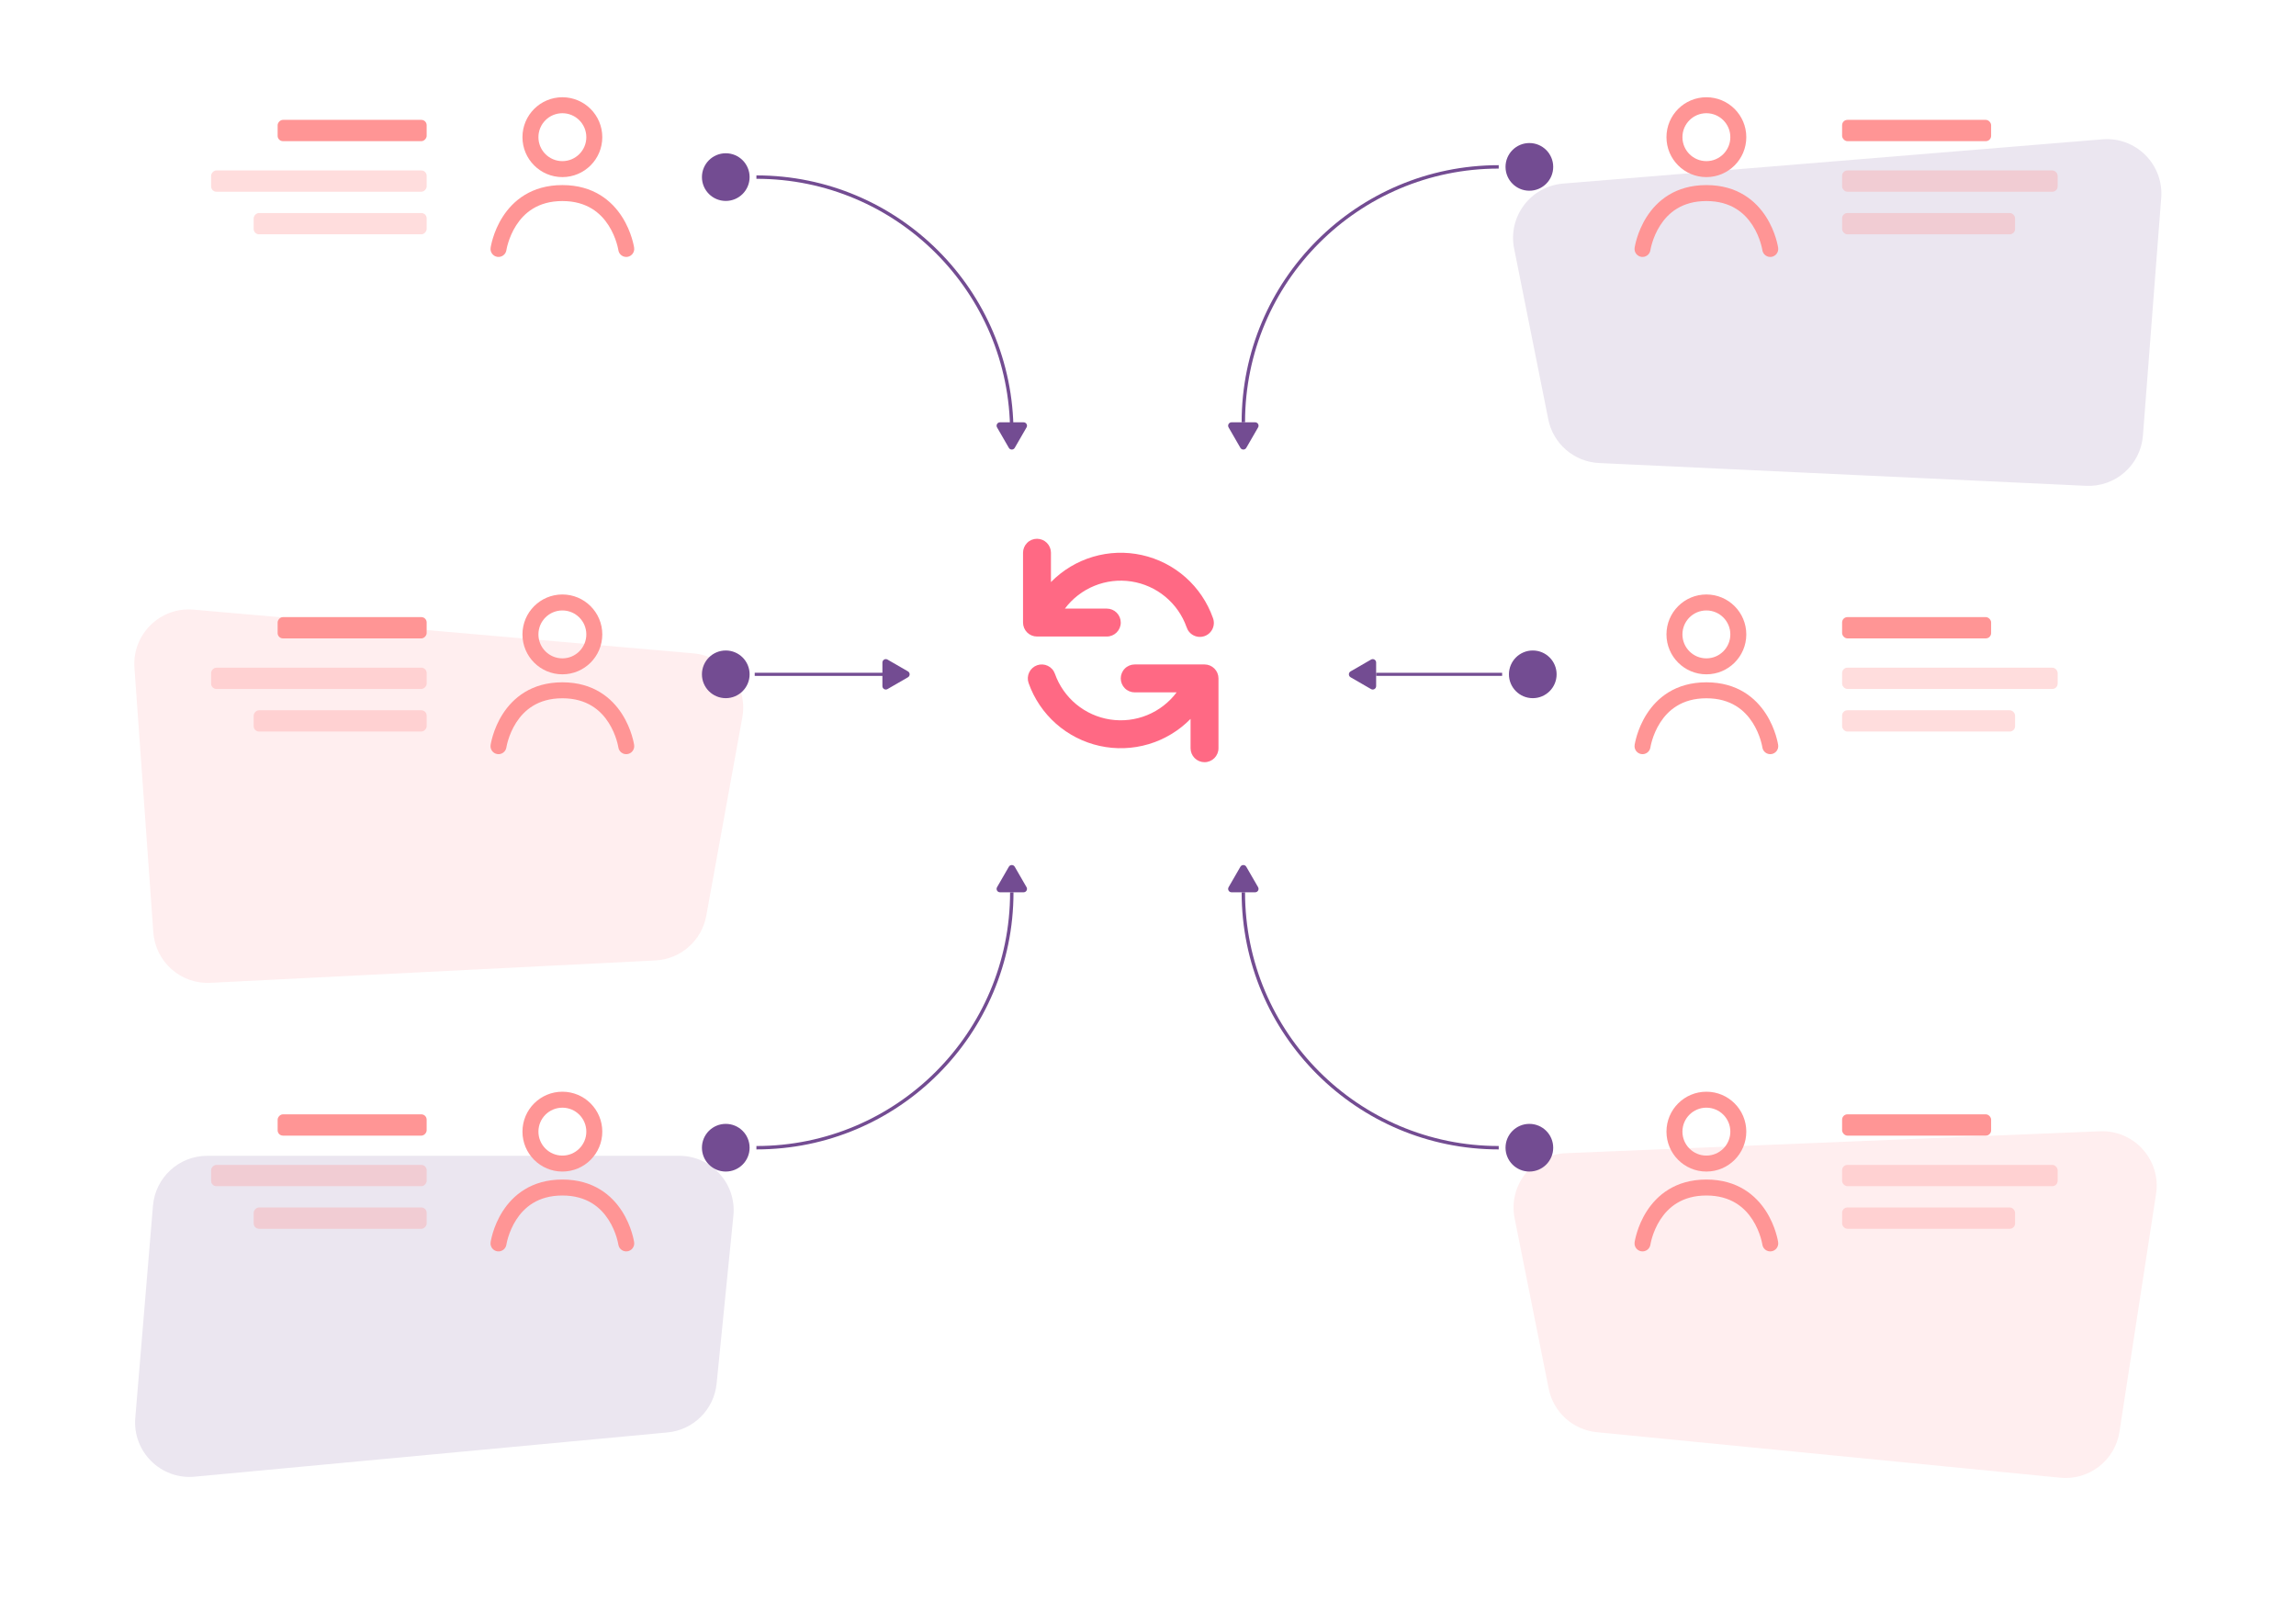 <svg width="548" height="385" viewBox="0 0 548 385" fill="none" xmlns="http://www.w3.org/2000/svg">
<g filter="url(#filter0_d_1923_10374)">
<path d="M361.385 27.319C359.86 19.695 365.323 12.445 373.072 11.809L501.802 1.247C509.776 0.593 516.444 7.227 515.83 15.204L511.466 71.94C510.927 78.949 504.915 84.26 497.893 83.932L381.675 78.495C375.711 78.216 370.703 73.911 369.532 68.056L361.385 27.319Z" fill="#EBE6F0"/>
</g>
<g filter="url(#filter1_d_1923_10374)">
<path d="M175.179 25.966C175.894 18.811 170.667 12.433 163.51 11.731L56.254 1.203C49.382 0.528 43.181 5.342 42.132 12.166L33.417 68.813C32.167 76.933 38.669 84.163 46.877 83.779L158.759 78.545C165.201 78.243 170.449 73.266 171.09 66.849L175.179 25.966Z" fill="white"/>
</g>
<g filter="url(#filter2_d_1923_10374)">
<path d="M370.547 135.92C371.114 129.681 376.048 124.734 382.285 124.15L497.264 113.392C504.525 112.713 510.926 118.138 511.445 125.412L515.961 188.636C516.515 196.384 510.196 202.886 502.435 202.554L378.653 197.259C371.233 196.941 365.586 190.485 366.258 183.09L370.547 135.92Z" fill="white"/>
</g>
<g filter="url(#filter3_d_1923_10374)">
<path d="M177.173 139.195C178.543 131.661 173.14 124.581 165.512 123.914L46.189 113.482C38.219 112.785 31.516 119.382 32.086 127.362L36.594 190.477C37.099 197.534 43.152 202.893 50.218 202.537L156.426 197.194C162.458 196.89 167.486 192.474 168.567 186.533L177.173 139.195Z" fill="#FFEEEF"/>
</g>
<g filter="url(#filter4_d_1923_10374)">
<path d="M361.506 258.732C359.939 250.898 365.741 243.517 373.723 243.189L501.212 237.959C509.391 237.623 515.842 244.838 514.597 252.928L505.868 309.666C504.818 316.491 498.618 321.305 491.746 320.63L381.116 309.771C375.419 309.212 370.758 304.993 369.635 299.38L361.506 258.732Z" fill="#FFEEEF"/>
</g>
<g filter="url(#filter5_d_1923_10374)">
<path d="M175.045 258.11C175.811 250.455 169.799 243.813 162.106 243.813H49.466C42.703 243.813 37.07 248.997 36.508 255.736L32.289 306.36C31.617 314.427 38.4 321.14 46.459 320.386L159.311 309.827C165.504 309.248 170.42 304.363 171.039 298.174L175.045 258.11Z" fill="#EBE6F0"/>
</g>
<path fill-rule="evenodd" clip-rule="evenodd" d="M416.8 32.734C416.8 37.995 412.535 42.261 407.273 42.261C402.011 42.261 397.746 37.995 397.746 32.734C397.746 27.472 402.011 23.207 407.273 23.207C412.535 23.207 416.8 27.472 416.8 32.734ZM412.989 32.734C412.989 35.891 410.43 38.45 407.273 38.45C404.116 38.45 401.557 35.891 401.557 32.734C401.557 29.577 404.116 27.018 407.273 27.018C410.43 27.018 412.989 29.577 412.989 32.734Z" fill="#FF9595"/>
<path d="M393.916 59.681L393.918 59.67C393.92 59.656 393.924 59.629 393.931 59.59C393.945 59.514 393.967 59.394 394.001 59.236C394.069 58.919 394.182 58.453 394.356 57.889C394.708 56.754 395.298 55.255 396.253 53.771C398.122 50.862 401.383 47.977 407.273 47.977C413.164 47.977 416.424 50.862 418.294 53.771C419.248 55.255 419.839 56.754 420.19 57.889C420.365 58.453 420.478 58.919 420.545 59.236C420.579 59.394 420.602 59.514 420.615 59.59C420.622 59.629 420.626 59.656 420.629 59.67L420.63 59.681L420.631 59.684C420.782 60.723 421.746 61.444 422.786 61.296C423.828 61.147 424.552 60.182 424.403 59.14L422.517 59.41C424.403 59.14 424.403 59.139 424.402 59.138L424.402 59.136L424.401 59.13L424.399 59.116L424.392 59.072C424.387 59.037 424.379 58.989 424.368 58.929C424.347 58.81 424.316 58.644 424.272 58.437C424.183 58.025 424.043 57.448 423.831 56.762C423.408 55.396 422.689 53.56 421.499 51.71C419.082 47.95 414.721 44.166 407.273 44.166C399.826 44.166 395.464 47.95 393.047 51.71C391.858 53.56 391.139 55.396 390.716 56.762C390.503 57.448 390.363 58.025 390.275 58.437C390.23 58.644 390.199 58.81 390.178 58.929C390.168 58.989 390.16 59.037 390.154 59.072L390.147 59.116L390.145 59.13L390.144 59.136L390.144 59.138C390.144 59.139 390.144 59.14 392.03 59.41L390.144 59.14C389.995 60.182 390.719 61.147 391.76 61.296C392.801 61.444 393.764 60.723 393.915 59.684L393.916 59.681Z" fill="#FF9595"/>
<rect x="439.666" y="28.605" width="35.568" height="5.081" rx="1.27" fill="#FF9595"/>
<rect x="439.667" y="40.673" width="51.446" height="5.081" rx="1.27" fill="#FF9595" fill-opacity="0.32"/>
<rect x="439.666" y="50.835" width="41.284" height="5.081" rx="1.27" fill="#FF9595" fill-opacity="0.32"/>
<path fill-rule="evenodd" clip-rule="evenodd" d="M124.698 32.734C124.698 37.995 128.964 42.261 134.225 42.261C139.487 42.261 143.752 37.995 143.752 32.734C143.752 27.472 139.487 23.207 134.225 23.207C128.964 23.207 124.698 27.472 124.698 32.734ZM128.509 32.734C128.509 35.891 131.068 38.45 134.225 38.45C137.382 38.45 139.942 35.891 139.942 32.734C139.942 29.577 137.382 27.018 134.225 27.018C131.068 27.018 128.509 29.577 128.509 32.734Z" fill="#FF9595"/>
<path d="M147.582 59.681L147.581 59.67C147.578 59.656 147.574 59.629 147.567 59.59C147.554 59.514 147.531 59.394 147.497 59.236C147.429 58.919 147.317 58.453 147.142 57.889C146.791 56.754 146.2 55.255 145.246 53.771C143.376 50.862 140.115 47.977 134.225 47.977C128.335 47.977 125.074 50.862 123.205 53.771C122.25 55.255 121.659 56.754 121.308 57.889C121.133 58.453 121.021 58.919 120.953 59.236C120.919 59.394 120.896 59.514 120.883 59.59C120.876 59.629 120.872 59.656 120.869 59.67L120.868 59.681L120.867 59.684C120.716 60.723 119.752 61.444 118.712 61.296C117.671 61.147 116.947 60.182 117.096 59.14L118.982 59.41C117.096 59.14 117.096 59.139 117.096 59.138L117.096 59.136L117.097 59.13L117.099 59.116L117.106 59.072C117.112 59.037 117.119 58.989 117.13 58.929C117.151 58.81 117.182 58.644 117.227 58.437C117.315 58.025 117.455 57.448 117.668 56.762C118.09 55.396 118.81 53.56 119.999 51.71C122.416 47.95 126.778 44.166 134.225 44.166C141.673 44.166 146.034 47.95 148.451 51.71C149.641 53.56 150.36 55.396 150.782 56.762C150.995 57.448 151.135 58.025 151.224 58.437C151.268 58.644 151.299 58.81 151.32 58.929C151.331 58.989 151.339 59.037 151.344 59.072L151.351 59.116L151.353 59.13L151.354 59.136L151.354 59.138C151.354 59.139 151.355 59.14 149.468 59.41L151.355 59.14C151.503 60.182 150.78 61.147 149.738 61.296C148.698 61.444 147.734 60.723 147.583 59.684L147.582 59.681Z" fill="#FF9595"/>
<rect width="35.568" height="5.081" rx="1.27" transform="matrix(-1 0 0 1 101.832 28.605)" fill="#FF9595"/>
<rect width="51.446" height="5.081" rx="1.27" transform="matrix(-1 0 0 1 101.832 40.673)" fill="#FF9595" fill-opacity="0.32"/>
<rect width="41.284" height="5.081" rx="1.27" transform="matrix(-1 0 0 1 101.832 50.835)" fill="#FF9595" fill-opacity="0.32"/>
<path fill-rule="evenodd" clip-rule="evenodd" d="M416.8 151.389C416.8 156.651 412.535 160.916 407.273 160.916C402.011 160.916 397.746 156.651 397.746 151.389C397.746 146.128 402.011 141.862 407.273 141.862C412.535 141.862 416.8 146.128 416.8 151.389ZM412.989 151.389C412.989 154.546 410.43 157.106 407.273 157.106C404.116 157.106 401.557 154.546 401.557 151.389C401.557 148.232 404.116 145.673 407.273 145.673C410.43 145.673 412.989 148.232 412.989 151.389Z" fill="#FF9595"/>
<path d="M393.916 178.336L393.918 178.326C393.92 178.311 393.924 178.284 393.931 178.246C393.945 178.17 393.967 178.049 394.001 177.891C394.069 177.574 394.182 177.109 394.356 176.544C394.708 175.409 395.298 173.911 396.253 172.427C398.122 169.518 401.383 166.633 407.273 166.633C413.164 166.633 416.424 169.518 418.294 172.427C419.248 173.911 419.839 175.409 420.19 176.544C420.365 177.109 420.478 177.574 420.545 177.891C420.579 178.049 420.602 178.17 420.615 178.246C420.622 178.284 420.626 178.311 420.629 178.326L420.63 178.336L420.631 178.34C420.782 179.379 421.746 180.1 422.786 179.951C423.828 179.803 424.552 178.837 424.403 177.796L422.517 178.065C424.403 177.796 424.403 177.795 424.402 177.794L424.402 177.791L424.401 177.786L424.399 177.771L424.392 177.728C424.387 177.692 424.379 177.644 424.368 177.585C424.347 177.466 424.316 177.299 424.272 177.093C424.183 176.68 424.043 176.104 423.831 175.418C423.408 174.052 422.689 172.216 421.499 170.366C419.082 166.605 414.721 162.822 407.273 162.822C399.826 162.822 395.464 166.605 393.047 170.366C391.858 172.216 391.139 174.052 390.716 175.418C390.503 176.104 390.363 176.68 390.275 177.093C390.23 177.299 390.199 177.466 390.178 177.585C390.168 177.644 390.16 177.692 390.154 177.728L390.147 177.771L390.145 177.786L390.144 177.791L390.144 177.794C390.144 177.795 390.144 177.796 392.03 178.065L390.144 177.796C389.995 178.837 390.719 179.803 391.76 179.951C392.801 180.1 393.764 179.379 393.915 178.34L393.916 178.336Z" fill="#FF9595"/>
<rect x="439.666" y="147.261" width="35.568" height="5.081" rx="1.27" fill="#FF9595"/>
<rect x="439.667" y="159.329" width="51.446" height="5.081" rx="1.27" fill="#FF9595" fill-opacity="0.32"/>
<rect x="439.666" y="169.491" width="41.284" height="5.081" rx="1.27" fill="#FF9595" fill-opacity="0.32"/>
<path fill-rule="evenodd" clip-rule="evenodd" d="M124.698 151.389C124.698 156.651 128.964 160.916 134.225 160.916C139.487 160.916 143.752 156.651 143.752 151.389C143.752 146.128 139.487 141.862 134.225 141.862C128.964 141.862 124.698 146.128 124.698 151.389ZM128.509 151.389C128.509 154.546 131.068 157.106 134.225 157.106C137.382 157.106 139.942 154.546 139.942 151.389C139.942 148.232 137.382 145.673 134.225 145.673C131.068 145.673 128.509 148.232 128.509 151.389Z" fill="#FF9595"/>
<path d="M147.582 178.336L147.581 178.326C147.578 178.311 147.574 178.284 147.567 178.246C147.554 178.17 147.531 178.049 147.497 177.891C147.429 177.574 147.317 177.109 147.142 176.544C146.791 175.409 146.2 173.911 145.246 172.427C143.376 169.518 140.115 166.633 134.225 166.633C128.335 166.633 125.074 169.518 123.205 172.427C122.25 173.911 121.659 175.409 121.308 176.544C121.133 177.109 121.021 177.574 120.953 177.891C120.919 178.049 120.896 178.17 120.883 178.246C120.876 178.284 120.872 178.311 120.869 178.326L120.868 178.336L120.867 178.34C120.716 179.379 119.752 180.1 118.712 179.951C117.671 179.803 116.947 178.837 117.096 177.796L118.982 178.065C117.096 177.796 117.096 177.795 117.096 177.794L117.096 177.791L117.097 177.786L117.099 177.771L117.106 177.728C117.112 177.692 117.119 177.644 117.13 177.585C117.151 177.466 117.182 177.299 117.227 177.093C117.315 176.68 117.455 176.104 117.668 175.418C118.09 174.052 118.81 172.216 119.999 170.366C122.416 166.605 126.778 162.822 134.225 162.822C141.673 162.822 146.034 166.605 148.451 170.366C149.641 172.216 150.36 174.052 150.782 175.418C150.995 176.104 151.135 176.68 151.224 177.093C151.268 177.299 151.299 177.466 151.32 177.585C151.331 177.644 151.339 177.692 151.344 177.728L151.351 177.771L151.353 177.786L151.354 177.791L151.354 177.794C151.354 177.795 151.355 177.796 149.468 178.065L151.355 177.796C151.503 178.837 150.78 179.803 149.738 179.951C148.698 180.1 147.734 179.379 147.583 178.34L147.582 178.336Z" fill="#FF9595"/>
<rect width="35.568" height="5.081" rx="1.27" transform="matrix(-1 0 0 1 101.832 147.261)" fill="#FF9595"/>
<rect width="51.446" height="5.081" rx="1.27" transform="matrix(-1 0 0 1 101.832 159.329)" fill="#FF9595" fill-opacity="0.32"/>
<rect width="41.284" height="5.081" rx="1.27" transform="matrix(-1 0 0 1 101.832 169.491)" fill="#FF9595" fill-opacity="0.32"/>
<path fill-rule="evenodd" clip-rule="evenodd" d="M416.8 270.045C416.8 275.306 412.535 279.572 407.273 279.572C402.011 279.572 397.746 275.306 397.746 270.045C397.746 264.783 402.011 260.518 407.273 260.518C412.535 260.518 416.8 264.783 416.8 270.045ZM412.989 270.045C412.989 273.202 410.43 275.761 407.273 275.761C404.116 275.761 401.557 273.202 401.557 270.045C401.557 266.888 404.116 264.328 407.273 264.328C410.43 264.328 412.989 266.888 412.989 270.045Z" fill="#FF9595"/>
<path d="M393.916 296.992L393.918 296.981C393.92 296.966 393.924 296.939 393.931 296.901C393.945 296.825 393.967 296.705 394.001 296.547C394.069 296.23 394.182 295.764 394.356 295.2C394.708 294.065 395.298 292.566 396.253 291.082C398.122 288.173 401.383 285.288 407.273 285.288C413.164 285.288 416.424 288.173 418.294 291.082C419.248 292.566 419.839 294.065 420.19 295.2C420.365 295.764 420.478 296.23 420.545 296.547C420.579 296.705 420.602 296.825 420.615 296.901C420.622 296.939 420.626 296.966 420.629 296.981L420.63 296.992L420.631 296.995C420.782 298.034 421.746 298.755 422.786 298.607C423.828 298.458 424.552 297.493 424.403 296.451L422.517 296.72C424.403 296.451 424.403 296.45 424.402 296.449L424.402 296.447L424.401 296.441L424.399 296.427L424.392 296.383C424.387 296.348 424.379 296.3 424.368 296.24C424.347 296.121 424.316 295.955 424.272 295.748C424.183 295.335 424.043 294.759 423.831 294.073C423.408 292.707 422.689 290.871 421.499 289.021C419.082 285.261 414.721 281.477 407.273 281.477C399.826 281.477 395.464 285.261 393.047 289.021C391.858 290.871 391.139 292.707 390.716 294.073C390.503 294.759 390.363 295.335 390.275 295.748C390.23 295.955 390.199 296.121 390.178 296.24C390.168 296.3 390.16 296.348 390.154 296.383L390.147 296.427L390.145 296.441L390.144 296.447L390.144 296.449C390.144 296.45 390.144 296.451 392.03 296.72L390.144 296.451C389.995 297.493 390.719 298.458 391.76 298.607C392.801 298.755 393.764 298.034 393.915 296.995L393.916 296.992Z" fill="#FF9595"/>
<rect x="439.666" y="265.916" width="35.568" height="5.081" rx="1.27" fill="#FF9595"/>
<rect x="439.667" y="277.984" width="51.446" height="5.081" rx="1.27" fill="#FF9595" fill-opacity="0.32"/>
<rect x="439.666" y="288.146" width="41.284" height="5.081" rx="1.27" fill="#FF9595" fill-opacity="0.32"/>
<path fill-rule="evenodd" clip-rule="evenodd" d="M124.698 270.045C124.698 275.307 128.964 279.572 134.225 279.572C139.487 279.572 143.752 275.307 143.752 270.045C143.752 264.783 139.487 260.518 134.225 260.518C128.964 260.518 124.698 264.783 124.698 270.045ZM128.509 270.045C128.509 273.202 131.068 275.761 134.225 275.761C137.382 275.761 139.942 273.202 139.942 270.045C139.942 266.888 137.382 264.329 134.225 264.329C131.068 264.329 128.509 266.888 128.509 270.045Z" fill="#FF9595"/>
<path d="M147.582 296.992L147.581 296.982C147.578 296.967 147.574 296.94 147.567 296.901C147.554 296.825 147.531 296.705 147.497 296.547C147.429 296.23 147.317 295.764 147.142 295.2C146.791 294.065 146.2 292.566 145.246 291.082C143.376 288.173 140.115 285.288 134.225 285.288C128.335 285.288 125.074 288.173 123.205 291.082C122.25 292.566 121.659 294.065 121.308 295.2C121.133 295.764 121.021 296.23 120.953 296.547C120.919 296.705 120.896 296.825 120.883 296.901C120.876 296.94 120.872 296.967 120.869 296.982L120.868 296.992L120.867 296.995C120.716 298.034 119.752 298.755 118.712 298.607C117.671 298.458 116.947 297.493 117.096 296.451L118.982 296.721C117.096 296.451 117.096 296.45 117.096 296.449L117.096 296.447L117.097 296.441L117.099 296.427L117.106 296.383C117.112 296.348 117.119 296.3 117.13 296.24C117.151 296.121 117.182 295.955 117.227 295.748C117.315 295.336 117.455 294.759 117.668 294.073C118.09 292.707 118.81 290.872 119.999 289.021C122.416 285.261 126.778 281.477 134.225 281.477C141.673 281.477 146.034 285.261 148.451 289.021C149.641 290.872 150.36 292.707 150.782 294.073C150.995 294.759 151.135 295.336 151.224 295.748C151.268 295.955 151.299 296.121 151.32 296.24C151.331 296.3 151.339 296.348 151.344 296.383L151.351 296.427L151.353 296.441L151.354 296.447L151.354 296.449C151.354 296.45 151.355 296.451 149.468 296.721L151.355 296.451C151.503 297.493 150.78 298.458 149.738 298.607C148.698 298.755 147.734 298.034 147.583 296.995L147.582 296.992Z" fill="#FF9595"/>
<rect width="35.568" height="5.081" rx="1.27" transform="matrix(-1 0 0 1 101.832 265.917)" fill="#FF9595"/>
<rect width="51.446" height="5.081" rx="1.27" transform="matrix(-1 0 0 1 101.832 277.984)" fill="#FF9595" fill-opacity="0.32"/>
<rect width="41.284" height="5.081" rx="1.27" transform="matrix(-1 0 0 1 101.832 288.146)" fill="#FF9595" fill-opacity="0.32"/>
<path fill-rule="evenodd" clip-rule="evenodd" d="M247.506 128.57C248.389 128.57 249.237 128.921 249.862 129.546C250.487 130.171 250.838 131.019 250.838 131.902V138.903C253.61 136.075 257.057 133.999 260.853 132.871C264.649 131.743 268.67 131.6 272.537 132.456C276.404 133.311 279.99 135.136 282.956 137.76C285.923 140.384 288.172 143.72 289.493 147.453C289.654 147.869 289.729 148.313 289.715 148.758C289.701 149.203 289.597 149.641 289.411 150.046C289.225 150.451 288.959 150.814 288.63 151.114C288.301 151.414 287.915 151.645 287.494 151.794C287.074 151.942 286.629 152.005 286.184 151.978C285.739 151.951 285.305 151.836 284.905 151.638C284.506 151.44 284.151 151.164 283.86 150.827C283.569 150.489 283.349 150.097 283.212 149.673C282.207 146.83 280.448 144.313 278.125 142.39C275.802 140.468 273 139.212 270.019 138.756C267.038 138.3 263.989 138.662 261.198 139.802C258.406 140.942 255.976 142.818 254.166 145.231H264.166C265.05 145.231 265.897 145.582 266.522 146.207C267.147 146.832 267.498 147.679 267.498 148.563C267.498 149.447 267.147 150.294 266.522 150.919C265.897 151.544 265.05 151.895 264.166 151.895H247.506C246.622 151.895 245.774 151.544 245.149 150.919C244.525 150.294 244.173 149.447 244.173 148.563V131.902C244.173 131.019 244.525 130.171 245.149 129.546C245.774 128.921 246.622 128.57 247.506 128.57ZM247.532 158.749C247.945 158.603 248.382 158.54 248.819 158.564C249.256 158.587 249.684 158.696 250.079 158.885C250.474 159.074 250.828 159.338 251.12 159.664C251.413 159.989 251.638 160.369 251.784 160.782C252.79 163.625 254.548 166.141 256.872 168.064C259.195 169.986 261.996 171.242 264.977 171.698C267.958 172.154 271.007 171.793 273.799 170.652C276.59 169.512 279.02 167.636 280.83 165.223H270.83C269.947 165.223 269.099 164.872 268.474 164.248C267.849 163.623 267.498 162.775 267.498 161.891C267.498 161.008 267.849 160.16 268.474 159.535C269.099 158.91 269.947 158.559 270.83 158.559H287.491C288.375 158.559 289.222 158.91 289.847 159.535C290.472 160.16 290.823 161.008 290.823 161.891V178.552C290.823 179.436 290.472 180.283 289.847 180.908C289.222 181.533 288.375 181.884 287.491 181.884C286.607 181.884 285.76 181.533 285.135 180.908C284.51 180.283 284.159 179.436 284.159 178.552V171.551C281.386 174.379 277.94 176.455 274.143 177.583C270.347 178.711 266.326 178.854 262.459 177.999C258.592 177.143 255.007 175.318 252.04 172.694C249.074 170.07 246.824 166.734 245.503 163.001C245.357 162.588 245.294 162.151 245.317 161.714C245.341 161.277 245.45 160.849 245.639 160.454C245.827 160.059 246.092 159.705 246.418 159.413C246.743 159.12 247.123 158.895 247.536 158.749H247.532Z" fill="#FF6984"/>
<circle cx="173.224" cy="42.261" r="5.689" fill="#734C92"/>
<path d="M180.539 42.261C214.202 42.261 241.492 69.551 241.492 103.214" stroke="#734C92" stroke-width="0.813"/>
<path d="M242.195 106.871C241.883 107.413 241.101 107.413 240.788 106.871L237.973 101.995C237.66 101.453 238.051 100.776 238.676 100.776L244.307 100.776C244.933 100.776 245.324 101.453 245.011 101.995L242.195 106.871Z" fill="#734C92"/>
<circle r="5.689" transform="matrix(4.37114e-08 -1 -1 -4.37114e-08 173.224 273.883)" fill="#734C92"/>
<path d="M180.539 273.883C214.202 273.883 241.492 246.593 241.492 212.93" stroke="#734C92" stroke-width="0.813"/>
<path d="M240.788 206.835C241.101 206.293 241.883 206.293 242.195 206.835L245.011 211.711C245.324 212.253 244.933 212.93 244.307 212.93H238.676C238.051 212.93 237.66 212.253 237.972 211.711L240.788 206.835Z" fill="#734C92"/>
<circle cx="173.224" cy="160.917" r="5.689" fill="#734C92"/>
<path d="M180.132 160.917H211.421" stroke="#734C92" stroke-width="0.748"/>
<path d="M216.704 160.213C217.246 160.526 217.246 161.308 216.704 161.62L211.828 164.436C211.286 164.748 210.609 164.357 210.609 163.732L210.609 158.101C210.609 157.476 211.286 157.085 211.828 157.397L216.704 160.213Z" fill="#734C92"/>
<circle cx="365.836" cy="160.917" r="5.689" fill="#734C92"/>
<path d="M328.452 160.917H358.522" stroke="#734C92" stroke-width="0.733"/>
<path d="M322.356 161.62C321.814 161.307 321.814 160.525 322.356 160.213L327.232 157.397C327.774 157.085 328.451 157.476 328.451 158.101L328.451 163.732C328.451 164.357 327.774 164.748 327.232 164.436L322.356 161.62Z" fill="#734C92"/>
<circle cx="365.023" cy="273.883" r="5.689" transform="rotate(-90 365.023 273.883)" fill="#734C92"/>
<path d="M357.709 273.883C324.046 273.883 296.756 246.593 296.756 212.93" stroke="#734C92" stroke-width="0.813"/>
<path d="M296.052 206.835C296.365 206.293 297.147 206.293 297.46 206.835L300.275 211.711C300.588 212.253 300.197 212.93 299.571 212.93H293.941C293.315 212.93 292.924 212.253 293.237 211.711L296.052 206.835Z" fill="#734C92"/>
<circle cx="365.023" cy="39.823" r="5.689" fill="#734C92"/>
<path d="M296.756 100.776C296.756 67.112 324.046 39.823 357.709 39.823" stroke="#734C92" stroke-width="0.813"/>
<path d="M297.46 106.871C297.147 107.413 296.365 107.413 296.052 106.871L293.237 101.995C292.924 101.453 293.315 100.776 293.941 100.776L299.571 100.776C300.197 100.776 300.588 101.453 300.275 101.995L297.46 106.871Z" fill="#734C92"/>
<defs>
<filter id="filter0_d_1923_10374" x="329.129" y="1.202" width="218.741" height="146.744" filterUnits="userSpaceOnUse" color-interpolation-filters="sRGB">
<feFlood flood-opacity="0" result="BackgroundImageFix"/>
<feColorMatrix in="SourceAlpha" type="matrix" values="0 0 0 0 0 0 0 0 0 0 0 0 0 0 0 0 0 0 127 0" result="hardAlpha"/>
<feOffset dy="32"/>
<feGaussianBlur stdDeviation="16"/>
<feComposite in2="hardAlpha" operator="out"/>
<feColorMatrix type="matrix" values="0 0 0 0 0 0 0 0 0 0 0 0 0 0 0 0 0 0 0.08 0"/>
<feBlend mode="normal" in2="BackgroundImageFix" result="effect1_dropShadow_1923_10374"/>
<feBlend mode="normal" in="SourceGraphic" in2="effect1_dropShadow_1923_10374" result="shape"/>
</filter>
<filter id="filter1_d_1923_10374" x="1.262" y="1.139" width="205.982" height="146.654" filterUnits="userSpaceOnUse" color-interpolation-filters="sRGB">
<feFlood flood-opacity="0" result="BackgroundImageFix"/>
<feColorMatrix in="SourceAlpha" type="matrix" values="0 0 0 0 0 0 0 0 0 0 0 0 0 0 0 0 0 0 127 0" result="hardAlpha"/>
<feOffset dy="32"/>
<feGaussianBlur stdDeviation="16"/>
<feComposite in2="hardAlpha" operator="out"/>
<feColorMatrix type="matrix" values="0 0 0 0 0 0 0 0 0 0 0 0 0 0 0 0 0 0 0.08 0"/>
<feBlend mode="normal" in2="BackgroundImageFix" result="effect1_dropShadow_1923_10374"/>
<feBlend mode="normal" in="SourceGraphic" in2="effect1_dropShadow_1923_10374" result="shape"/>
</filter>
<filter id="filter2_d_1923_10374" x="334.204" y="113.335" width="213.791" height="153.232" filterUnits="userSpaceOnUse" color-interpolation-filters="sRGB">
<feFlood flood-opacity="0" result="BackgroundImageFix"/>
<feColorMatrix in="SourceAlpha" type="matrix" values="0 0 0 0 0 0 0 0 0 0 0 0 0 0 0 0 0 0 127 0" result="hardAlpha"/>
<feOffset dy="32"/>
<feGaussianBlur stdDeviation="16"/>
<feComposite in2="hardAlpha" operator="out"/>
<feColorMatrix type="matrix" values="0 0 0 0 0 0 0 0 0 0 0 0 0 0 0 0 0 0 0.08 0"/>
<feBlend mode="normal" in2="BackgroundImageFix" result="effect1_dropShadow_1923_10374"/>
<feBlend mode="normal" in="SourceGraphic" in2="effect1_dropShadow_1923_10374" result="shape"/>
</filter>
<filter id="filter3_d_1923_10374" x="0.052" y="113.431" width="209.334" height="153.123" filterUnits="userSpaceOnUse" color-interpolation-filters="sRGB">
<feFlood flood-opacity="0" result="BackgroundImageFix"/>
<feColorMatrix in="SourceAlpha" type="matrix" values="0 0 0 0 0 0 0 0 0 0 0 0 0 0 0 0 0 0 127 0" result="hardAlpha"/>
<feOffset dy="32"/>
<feGaussianBlur stdDeviation="16"/>
<feComposite in2="hardAlpha" operator="out"/>
<feColorMatrix type="matrix" values="0 0 0 0 0 0 0 0 0 0 0 0 0 0 0 0 0 0 0.08 0"/>
<feBlend mode="normal" in2="BackgroundImageFix" result="effect1_dropShadow_1923_10374"/>
<feBlend mode="normal" in="SourceGraphic" in2="effect1_dropShadow_1923_10374" result="shape"/>
</filter>
<filter id="filter4_d_1923_10374" x="329.249" y="237.948" width="217.503" height="146.746" filterUnits="userSpaceOnUse" color-interpolation-filters="sRGB">
<feFlood flood-opacity="0" result="BackgroundImageFix"/>
<feColorMatrix in="SourceAlpha" type="matrix" values="0 0 0 0 0 0 0 0 0 0 0 0 0 0 0 0 0 0 127 0" result="hardAlpha"/>
<feOffset dy="32"/>
<feGaussianBlur stdDeviation="16"/>
<feComposite in2="hardAlpha" operator="out"/>
<feColorMatrix type="matrix" values="0 0 0 0 0 0 0 0 0 0 0 0 0 0 0 0 0 0 0.08 0"/>
<feBlend mode="normal" in2="BackgroundImageFix" result="effect1_dropShadow_1923_10374"/>
<feBlend mode="normal" in="SourceGraphic" in2="effect1_dropShadow_1923_10374" result="shape"/>
</filter>
<filter id="filter5_d_1923_10374" x="0.243" y="243.813" width="206.868" height="140.632" filterUnits="userSpaceOnUse" color-interpolation-filters="sRGB">
<feFlood flood-opacity="0" result="BackgroundImageFix"/>
<feColorMatrix in="SourceAlpha" type="matrix" values="0 0 0 0 0 0 0 0 0 0 0 0 0 0 0 0 0 0 127 0" result="hardAlpha"/>
<feOffset dy="32"/>
<feGaussianBlur stdDeviation="16"/>
<feComposite in2="hardAlpha" operator="out"/>
<feColorMatrix type="matrix" values="0 0 0 0 0 0 0 0 0 0 0 0 0 0 0 0 0 0 0.08 0"/>
<feBlend mode="normal" in2="BackgroundImageFix" result="effect1_dropShadow_1923_10374"/>
<feBlend mode="normal" in="SourceGraphic" in2="effect1_dropShadow_1923_10374" result="shape"/>
</filter>
</defs>
</svg>
